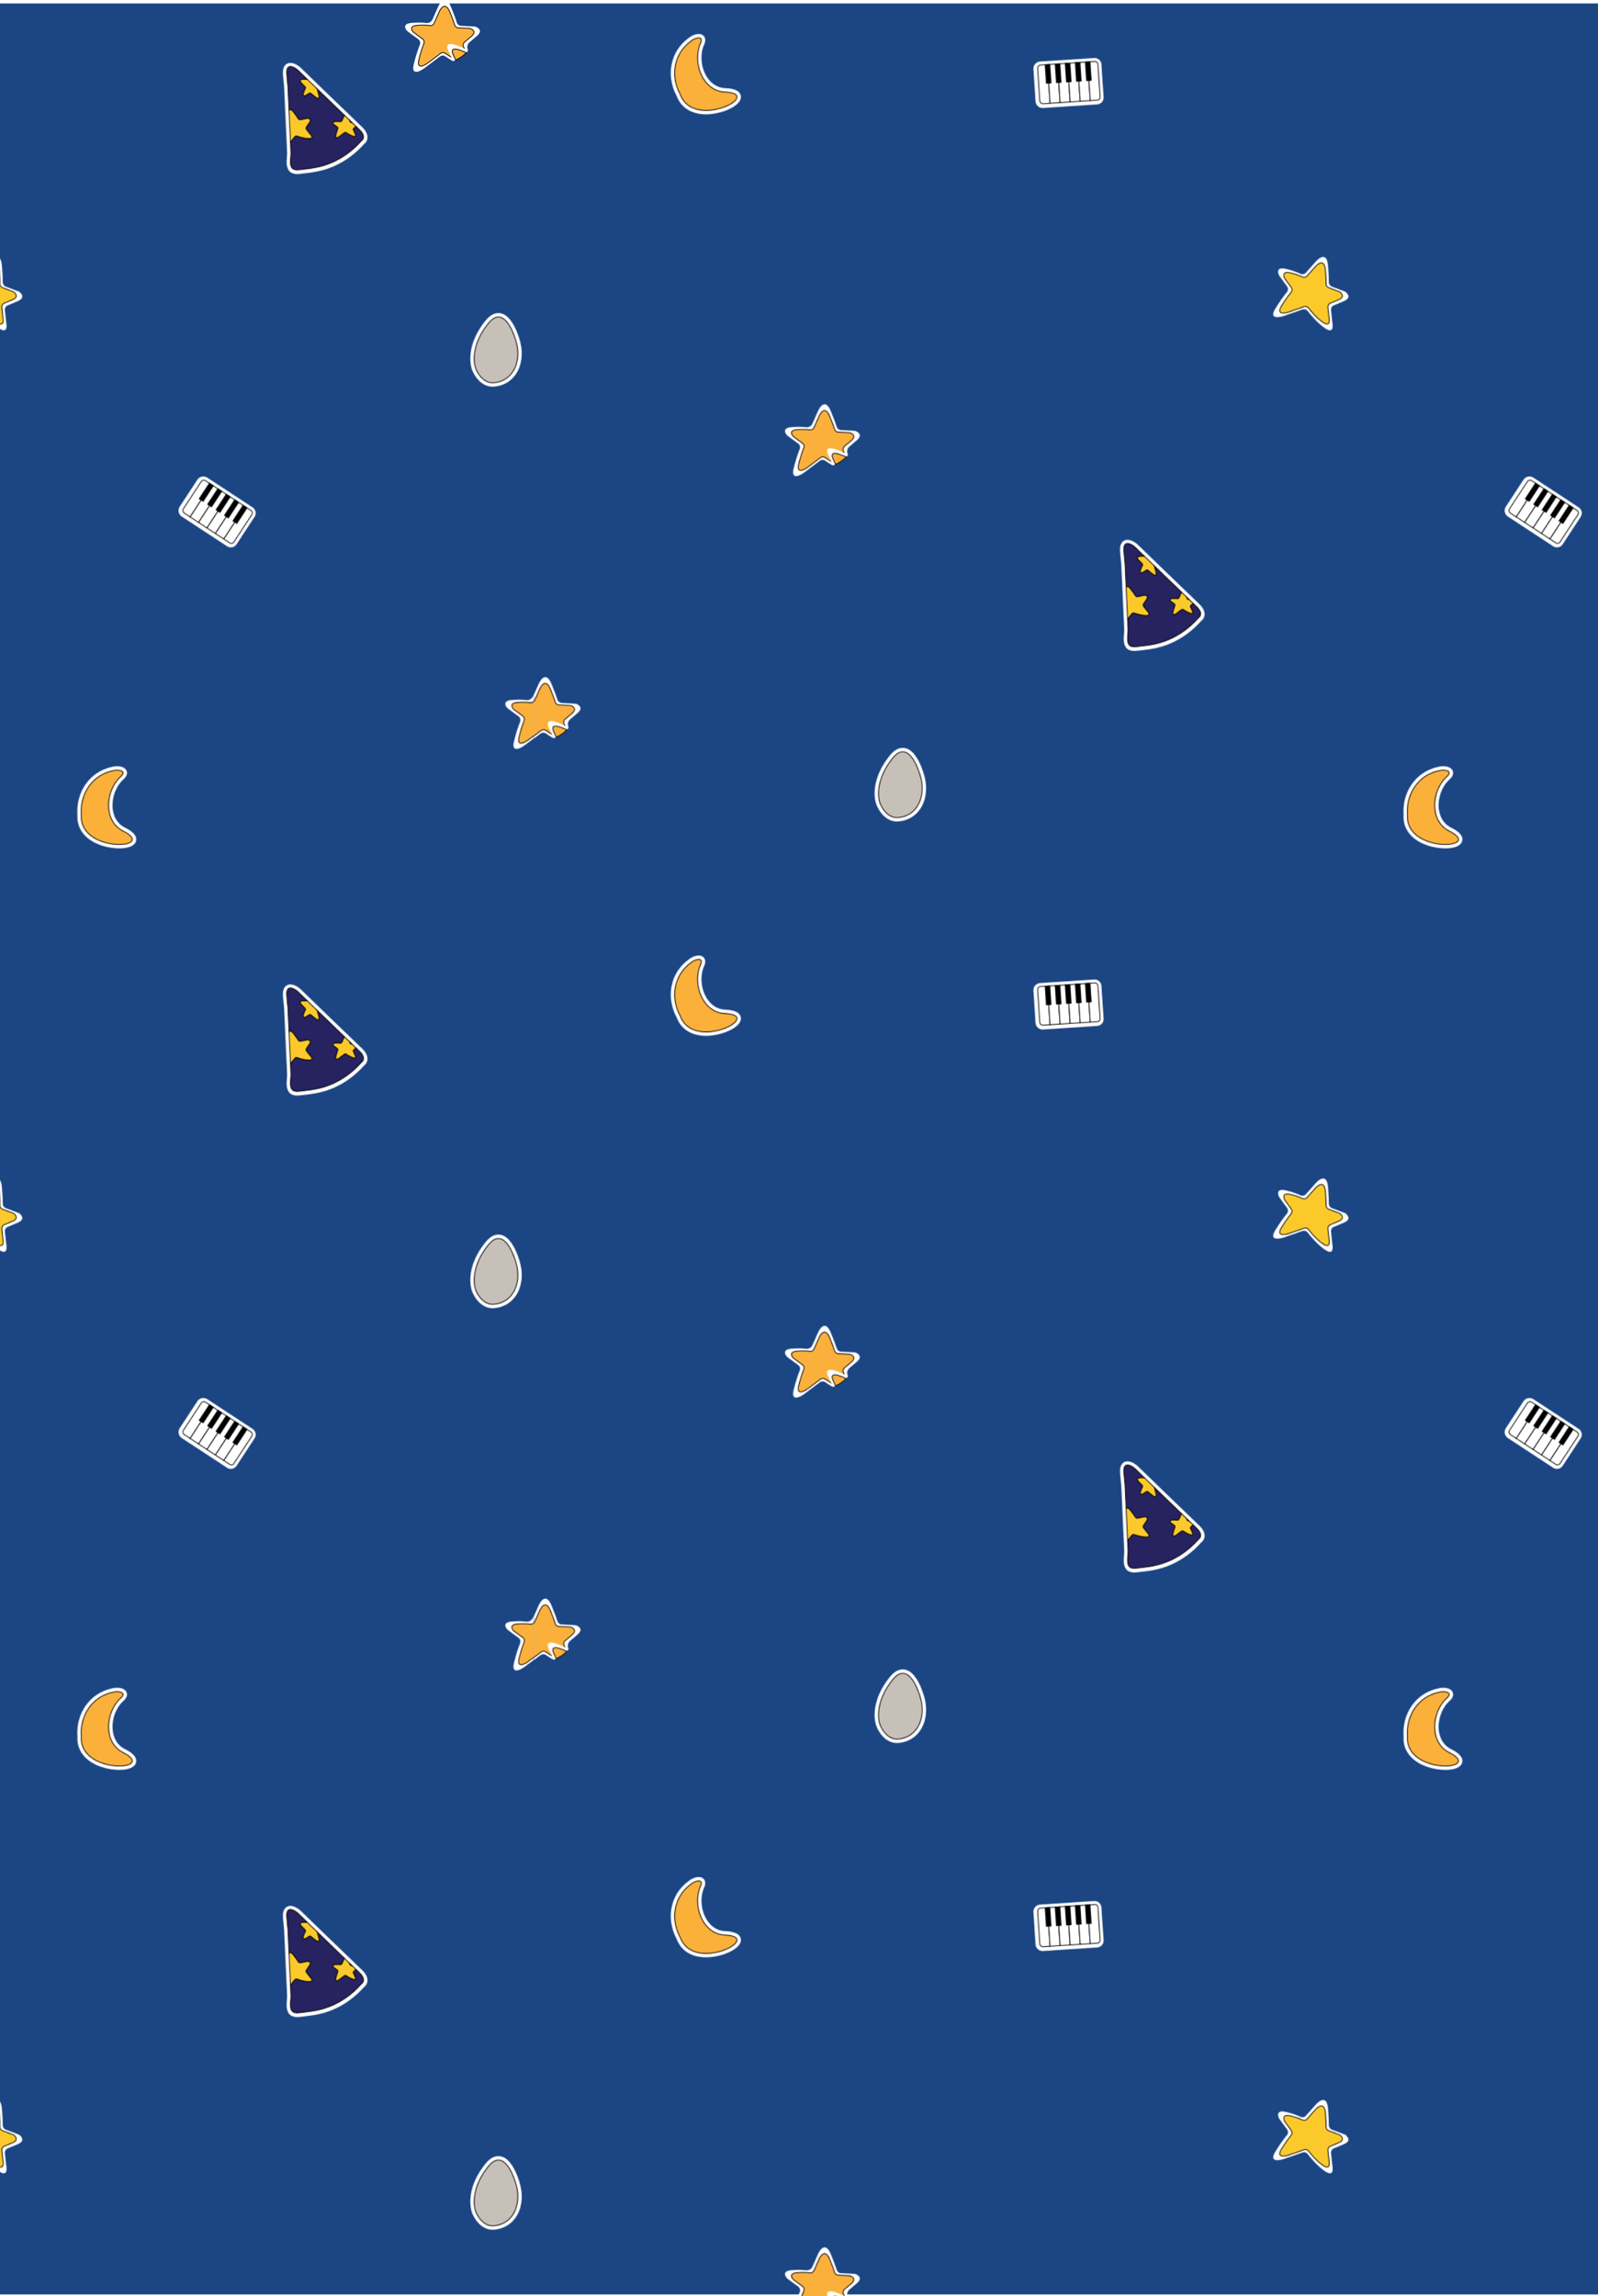 <?xml version="1.0" encoding="UTF-8"?>
<svg id="Layer_1" data-name="Layer 1" xmlns="http://www.w3.org/2000/svg" xmlns:xlink="http://www.w3.org/1999/xlink" viewBox="0 0 2063 2962.45">
  <defs>
    <style>
      .cls-1 {
        fill: none;
      }

      .cls-1, .cls-2, .cls-3, .cls-4, .cls-5, .cls-6, .cls-7 {
        stroke-width: 0px;
      }

      .cls-8 {
        fill: #fbca2a;
      }

      .cls-8, .cls-9, .cls-10, .cls-11, .cls-12, .cls-13 {
        stroke: #010101;
        stroke-miterlimit: 10;
      }

      .cls-9, .cls-5 {
        fill: #fff;
      }

      .cls-10, .cls-6 {
        fill: #fbb03a;
      }

      .cls-11 {
        fill: #fbb03c;
      }

      .cls-12, .cls-4 {
        fill: #c7c0b9;
      }

      .cls-13 {
        fill: #272361;
      }

      .cls-2 {
        fill: url(#busters_verden_final);
      }

      .cls-3 {
        fill: #1b4583;
      }

      .cls-7 {
        fill: #010101;
      }
    </style>
    <pattern id="busters_verden_final" data-name="busters verden final" x="0" y="0" width="1711.59" height="1188.97" patternTransform="translate(689.42 1137.98)" patternUnits="userSpaceOnUse" viewBox="0 0 1711.59 1188.97">
      <g>
        <rect class="cls-1" x="0" width="1711.59" height="1188.97"/>
        <g>
          <g>
            <path class="cls-5" d="m861.36,852.2c1.88-1.4,3.89-3.97,4.29-7.43.55-4.76-1.96-9.78-7.46-14.94-10.95-10.27-78.62-75.89-79.31-76.55l-.28-.25c-2.28-1.9-10.21-7.83-16.7-4.42-4.15,2.18-5.91,7.13-5.22,14.72l1.42,15.64,2.84,61.61c.11,2.35.23,4.69.35,7.04.28,5.51.57,11.2.7,16.77.02,1.04-.11,2.62-.25,4.29-.59,6.92-1.48,17.37,6.54,21,3.39,1.53,6.94,1.41,9.66,1.13,2.87-.29,5.71-.65,8.45-.99,1.25-.16,2.51-.31,3.77-.47,7.51-.91,14.26-2.28,20.63-4.19,3.91-1.17,7.75-2.59,11.51-4.24,14.49-6.34,27.82-16.12,39.05-28.73Zm-93-70.88l-1.72-18.9c-.24-2.68-.04-4.1.13-4.78,1.27.31,3.6,1.59,5.3,2.96,3.62,3.51,68.52,66.43,79.28,76.52,3.33,3.12,4.43,5.42,4.37,6.44-.02.26-.16.45-.27.56l-.45.18-.71.81c-13,14.73-29.03,25.27-46.37,30.48-5.81,1.74-12.01,3-18.95,3.84-1.28.15-2.55.31-3.82.47-2.81.35-5.47.69-8.22.97-1.47.15-3.31.25-4.52-.3-1.05-.47-1.28-4.19-.7-11.04.17-1.95.32-3.79.29-5.37-.13-5.71-.43-11.48-.71-17.05-.12-2.33-.24-4.66-.34-6.99l-2.71-58.78h.14Z"/>
            <g>
              <path class="cls-13" d="m844.85,824.59l1.02.06c-1.06-1.02-2.19-2.11-3.37-3.24.27.76.46,1.36.59,1.8.23.79.94,1.34,1.76,1.39Z"/>
              <path class="cls-13" d="m854.68,833.05c-.9-.85-2.18-2.06-3.77-3.58-1.22,1.05-2.17,1.84-2.83,2.38-.68.55-.91,1.49-.56,2.29l2.1,4.83c.02.05.05.1.08.15.31.57,2.34,4.54-2.4,3.07-3.65-1.13-7.3-3.46-9.09-4.7-.69-.48-1.6-.46-2.27.04l-6.72,5.03s-5.9,4.32-4.32-1.97c.98-3.88,1.95-6.56,2.55-8.05.34-.83.07-1.77-.65-2.3l-4.48-3.29c-.12-.09-.23-.19-.33-.3-.58-.68-2.22-3.02,2.14-3.35,2.98-.22,5.15-.05,6.45.13.86.12,1.69-.35,2.04-1.14l2.53-5.66s.31-.76.83-1.5c-10.71-10.32-23.96-23.14-35.35-34.16l2.19,7.91s1.88,7.07-3.41,3.31c-3.26-2.32-5.41-4.2-6.57-5.3-.65-.61-1.63-.71-2.38-.23l-4.69,2.98c-.13.08-.26.15-.4.19-.84.29-3.62.97-2.34-3.21.87-2.85,1.82-4.82,2.47-5.96.42-.75.29-1.7-.32-2.31l-4.36-4.41s-5.22-5,2-5.12c2.35-.04,4.05-.02,5.28.02-7.66-7.42-12.78-12.39-12.78-12.39,0,0-15.46-12.88-13.74,6.01.77,8.5,1.2,13.17,1.43,15.75l.29,3.15-.29-3.15c.47,10.12.93,20.23,1.4,30.35,1.2-1.14,3.07-1.11,5.94,2.64,3.37,4.41,5.12,6.98,6.03,8.45.64,1.04,1.86,1.56,3.06,1.3l8.31-1.78c.32-.07.64-.08.96-.04,1.4.19,4.91,1.08,2.11,5.28-1.74,2.6-3.05,4.47-3.93,5.69-.76,1.05-.73,2.49.09,3.5l4.89,6.1c.05.07.11.13.17.19.67.7,5.11,5.59-2.25,5.33-5.67-.2-11.8-2.13-14.84-3.21-1.17-.42-2.47-.03-3.24.94l-5.36,6.85c.23,4.68.45,9.36.56,14.05.13,5.59-2.91,18.02,3.35,20.85,2.19.99,4.7.96,7.09.72,4.09-.42,8.06-.96,12.13-1.45,6.69-.81,13.33-2.07,19.79-4.01,19.01-5.71,35.6-17.13,48.68-31.96,0,0,7.84-4.52-3.26-14.94Z"/>
              <path class="cls-8" d="m832.63,822.3c-.35.79-1.18,1.26-2.04,1.14-1.3-.18-3.47-.36-6.45-.13-4.36.33-2.72,2.67-2.14,3.35.1.11.21.21.33.3l4.48,3.29c.72.53.99,1.48.65,2.3-.6,1.48-1.58,4.17-2.55,8.05-1.58,6.29,4.32,1.97,4.32,1.97l6.72-5.03c.67-.5,1.59-.52,2.27-.04,1.78,1.24,5.43,3.57,9.09,4.7,4.74,1.47,2.71-2.5,2.4-3.07-.03-.05-.05-.1-.08-.15l-2.1-4.83c-.35-.8-.12-1.74.56-2.29.66-.53,1.61-1.33,2.83-2.38-1.44-1.38-3.14-3-5.05-4.83l-1.02-.06c-.82-.04-1.53-.6-1.76-1.39-.13-.44-.32-1.04-.59-1.8-2.02-1.95-4.21-4.05-6.51-6.27-.52.75-.83,1.5-.83,1.5l-2.53,5.66Z"/>
              <path class="cls-8" d="m774.94,842.01c3.04,1.08,9.17,3.01,14.84,3.21,7.36.26,2.92-4.63,2.25-5.33-.06-.06-.11-.12-.17-.19l-4.89-6.1c-.81-1.02-.85-2.45-.09-3.5.88-1.22,2.2-3.09,3.93-5.69,2.8-4.19-.71-5.09-2.11-5.28-.32-.04-.64-.03-.96.04l-8.31,1.78c-1.19.26-2.42-.26-3.06-1.3-.9-1.46-2.65-4.04-6.03-8.45-2.87-3.75-4.75-3.78-5.94-2.64.48,10.46.96,20.91,1.45,31.37.15,3.29.32,6.58.49,9.87l5.36-6.85c.77-.98,2.07-1.36,3.24-.94Z"/>
              <path class="cls-8" d="m780.82,773.94l4.36,4.41c.61.61.74,1.56.32,2.31-.64,1.14-1.6,3.11-2.47,5.96-1.28,4.18,1.5,3.5,2.34,3.21.14-.05.27-.11.4-.19l4.69-2.98c.75-.48,1.73-.38,2.38.23,1.16,1.1,3.31,2.98,6.57,5.3,5.28,3.76,3.41-3.31,3.41-3.31l-2.19-7.91c-4.58-4.43-8.85-8.57-12.54-12.14-1.23-.04-2.93-.06-5.28-.02-7.22.13-2,5.12-2,5.12Z"/>
            </g>
          </g>
          <g>
            <path class="cls-5" d="m989.5,404.33c2.38,1.14,5.23.54,6.98-1.43l12.57-14.16s14.19-16.89,16.01,5.09c.94,11.38,1.1,17.79,1.04,21.33-.04,2.51,1.49,4.77,3.85,5.66l16.36,6.17c.62.23,1.2.56,1.71.99,2.22,1.89,7.3,7.34-2.22,11.49-5.89,2.57-10.26,4.34-13.14,5.47-2.49.98-4.03,3.49-3.75,6.16l1.68,16c.02.18.04.35.08.52.38,1.96,2.63,15.37-9.82,6.73-9.59-6.65-18.06-16.81-22.11-22.06-1.56-2.02-4.24-2.81-6.65-1.97l-24.2,8.44s-21.16,7.12-10.76-9.72c6.42-10.4,11.73-17.31,14.85-21.07,1.74-2.1,1.83-5.1.23-7.3l-10-13.71c-.27-.37-.49-.76-.67-1.18-1.05-2.52-3.68-10.83,9.31-7.78,8.87,2.09,15.04,4.6,18.65,6.33Z"/>
            <path class="cls-8" d="m992.05,408.41c1.98.95,4.36.45,5.82-1.19l10.48-11.8s11.83-14.08,13.34,4.25c.78,9.48.92,14.83.87,17.77-.04,2.09,1.25,3.98,3.21,4.72l13.64,5.14c.52.2,1,.47,1.42.83,1.85,1.57,6.08,6.12-1.85,9.57-4.91,2.14-8.55,3.62-10.95,4.56-2.08.82-3.36,2.91-3.12,5.13l1.4,13.33c.02.15.04.29.07.43.32,1.63,2.19,12.81-8.18,5.61-7.99-5.54-15.05-14.01-18.42-18.39-1.3-1.69-3.54-2.34-5.55-1.64l-20.17,7.03s-17.63,5.93-8.97-8.1c5.35-8.67,9.77-14.42,12.38-17.56,1.45-1.75,1.53-4.25.19-6.08l-8.33-11.43c-.22-.31-.41-.63-.56-.98-.88-2.1-3.06-9.03,7.76-6.48,7.39,1.74,12.53,3.83,15.54,5.28Z"/>
          </g>
          <g>
            <path class="cls-5" d="m1257.16,717.44c-4.19-2.75-5.37-8.4-2.62-12.59l22.92-34.96c2.75-4.19,8.4-5.37,12.59-2.62l58.65,38.45c4.05,2.65,5.18,8.1,2.53,12.15l-23.28,35.5c-2.65,4.05-8.1,5.18-12.15,2.53l-58.65-38.45Z"/>
            <path class="cls-9" d="m1268.04,717.99l-7.45-4.88c-1.89-1.24-2.42-3.78-1.18-5.67l22.92-34.96c1.24-1.89,3.78-2.42,5.67-1.18l7.45,4.88-27.41,41.82Z"/>
            <polygon class="cls-9" points="1278.91 725.12 1268.04 717.99 1295.45 676.18 1306.32 683.31 1278.91 725.12"/>
            <polygon class="cls-9" points="1289.78 732.25 1278.91 725.12 1306.32 683.31 1317.2 690.43 1289.78 732.25"/>
            <polygon class="cls-9" points="1300.65 739.38 1289.78 732.25 1317.2 690.43 1328.07 697.56 1300.65 739.38"/>
            <polygon class="cls-9" points="1311.53 746.5 1300.65 739.38 1328.07 697.56 1338.94 704.69 1311.53 746.5"/>
            <path class="cls-9" d="m1319.24,751.56l-7.72-5.06,27.41-41.82,7.72,5.06c1.74,1.14,2.23,3.48,1.09,5.23l-23.28,35.5c-1.14,1.74-3.48,2.23-5.23,1.09Z"/>
            <polygon class="cls-7" points="1284.95 698.59 1279.09 694.75 1292.8 673.84 1298.65 677.68 1284.95 698.59"/>
            <polygon class="cls-7" points="1295.82 705.71 1289.96 701.88 1303.67 680.97 1309.52 684.81 1295.82 705.71"/>
            <polygon class="cls-7" points="1306.69 712.84 1300.84 709 1314.54 688.1 1320.4 691.93 1306.69 712.84"/>
            <polygon class="cls-7" points="1317.56 719.97 1311.71 716.13 1325.41 695.22 1331.27 699.06 1317.56 719.97"/>
            <polygon class="cls-7" points="1328.43 727.1 1322.58 723.26 1336.29 702.35 1342.14 706.19 1328.43 727.1"/>
          </g>
          <g>
            <path class="cls-5" d="m657.13,190.35c-5,.33-9.34-3.48-9.67-8.48l-2.74-41.72c-.33-5,3.48-9.34,8.48-9.67l69.98-4.59c4.83-.32,9.01,3.35,9.33,8.18l2.78,42.36c.32,4.83-3.35,9.01-8.18,9.33l-69.98,4.59Z"/>
            <path class="cls-9" d="m666.16,184.25l-8.89.58c-2.26.15-4.21-1.56-4.35-3.82l-2.74-41.72c-.15-2.26,1.56-4.21,3.82-4.35l8.89-.58,3.27,49.89Z"/>
            <polygon class="cls-9" points="679.13 183.4 666.16 184.25 662.89 134.35 675.86 133.5 679.13 183.4"/>
            <polygon class="cls-9" points="692.1 182.54 679.13 183.4 675.86 133.5 688.83 132.65 692.1 182.54"/>
            <polygon class="cls-9" points="705.07 181.69 692.1 182.54 688.83 132.65 701.8 131.8 705.07 181.69"/>
            <polygon class="cls-9" points="718.05 180.84 705.07 181.69 701.8 131.8 714.77 130.95 718.05 180.84"/>
            <path class="cls-9" d="m727.25,180.24l-9.21.6-3.27-49.89,9.21-.6c2.08-.14,3.88,1.44,4.01,3.52l2.78,42.36c.14,2.08-1.44,3.88-3.52,4.01Z"/>
            <polygon class="cls-7" points="667.98 158.57 661 159.03 659.36 134.08 666.35 133.63 667.98 158.57"/>
            <polygon class="cls-7" points="680.95 157.72 673.97 158.18 672.33 133.23 679.32 132.77 680.95 157.72"/>
            <polygon class="cls-7" points="693.93 156.87 686.94 157.33 685.3 132.38 692.29 131.92 693.93 156.87"/>
            <polygon class="cls-7" points="706.9 156.02 699.91 156.48 698.28 131.53 705.26 131.07 706.9 156.02"/>
            <polygon class="cls-7" points="719.87 155.17 712.89 155.63 711.25 130.68 718.23 130.22 719.87 155.17"/>
          </g>
          <g>
            <path class="cls-4" d="m496.49,1043.63c-6.14-15.88-17.67-33.11-32.6-14.78-22,27-20,51-16,60s12,18,23,17c25.52-2.32,35.02-27.93,29.25-50.8-.83-3.29-2.06-7.31-3.65-11.42Z"/>
            <path class="cls-5" d="m468.62,1110.97c-10.64,0-20.32-7.5-25.9-20.05-4.77-10.74-6.63-36.56,16.69-65.19,5.26-6.46,10.85-9.74,16.59-9.74,12.03,0,19.99,14.07,24.55,25.87,1.91,4.94,3.14,9.26,3.83,12,3.81,15.11,1.45,30.68-6.33,41.65-6.37,8.99-15.82,14.3-27.32,15.35-.71.06-1.42.1-2.12.1h0Z"/>
            <path class="cls-12" d="m495.89,1043.68c-6.14-15.88-17.67-33.11-32.6-14.78-22,27-20,51-16,60s12,18,23,17c25.52-2.32,35.02-27.93,29.25-50.8-.83-3.29-2.06-7.31-3.65-11.42Z"/>
          </g>
          <g>
            <path class="cls-4" d="m1686.49,482.63c-6.14-15.88-17.67-33.11-32.6-14.78-22,27-20,51-16,60,4,9,12,18,23,17,25.52-2.32,35.02-27.93,29.25-50.8-.83-3.29-2.06-7.31-3.65-11.42Z"/>
            <path class="cls-5" d="m1658.62,549.97c-10.64,0-20.32-7.5-25.9-20.05-4.77-10.74-6.63-36.56,16.69-65.19,5.26-6.46,10.85-9.74,16.59-9.74,12.03,0,19.99,14.07,24.55,25.87,1.91,4.94,3.14,9.26,3.83,12,3.81,15.11,1.45,30.68-6.33,41.65-6.37,8.99-15.82,14.3-27.32,15.35-.71.06-1.42.1-2.12.1h0Z"/>
            <path class="cls-12" d="m1685.89,482.68c-6.14-15.88-17.67-33.11-32.6-14.78-22,27-20,51-16,60,4,9,12,18,23,17,25.52-2.32,35.02-27.93,29.25-50.8-.83-3.29-2.06-7.31-3.65-11.42Z"/>
          </g>
          <g>
            <path class="cls-6" d="m1168.07,1045.35c-27.21,5.73-42.87,30.41-40.82,56.95-3.59,50.01,99.13,44.29,54.7,21.33-26.8-12.63-23.8-52.43-4.13-70.37,9.53-8.09-3.7-9.8-9.76-7.91Z"/>
            <path class="cls-5" d="m1176.53,1145.68c-13.31,0-33-4.46-44.68-17-6.79-7.3-9.91-16.16-9.27-26.33-1.01-14.15,2.65-28.04,10.34-39.14,8.15-11.78,19.99-19.62,34.25-22.68,1.87-.55,4.15-.85,6.44-.85,6.49,0,11.03,2.24,12.47,6.16.93,2.53.88,6.52-4.59,11.21-9.89,9.07-15.33,25.15-13.22,39.14,1.13,7.53,4.86,17.62,16.17,22.95l.16.08c3.9,2.01,15.75,8.14,13.63,16.86-1.48,6.1-9.39,9.6-21.68,9.6h0Z"/>
            <path class="cls-10" d="m1168.4,1045.38c-27.21,5.73-42.87,30.41-40.82,56.95-3.59,50.01,99.13,44.29,54.7,21.33-26.8-12.63-23.8-52.43-4.13-70.37,9.53-8.09-3.7-9.8-9.76-7.91Z"/>
          </g>
          <g>
            <path class="cls-5" d="m1767.13,959.61c-.92-.44-1.92-.68-2.94-.73l-17.08-.9c-2.51-.13-4.66-1.82-5.38-4.23-1.01-3.39-3.11-9.45-7.46-20.01-8.4-20.4-16.8,0-16.8,0l-7.07,15.91c-1.42,3.2-4.75,5.1-8.23,4.69-4.05-.48-10.21-.82-18.3-.2-12.72.98-8.69,7.54-6.76,9.93.42.52.91.98,1.45,1.38l13.48,9.88c2.2,1.61,3.02,4.5,2,7.03-1.83,4.54-4.8,12.73-7.76,24.59-4.8,19.2,13.2,6,13.2,6l20.5-15.38c2.04-1.53,4.84-1.6,6.94-.14,2.17,1.5,5.23,3.53,8.84,5.64.86.5,1.96.33,2.59-.43,4.25-5.14,10.08-8.64,16.52-11.36,1.04-.44,1.52-1.66,1.06-2.7h0c-1.43-3.28-.52-7.11,2.25-9.38,2.35-1.93,5.58-4.65,9.69-8.24,7.25-6.35,2.18-9.95-.74-11.34Z"/>
            <path class="cls-11" d="m1753.43,991.89l-3.09-7.07c-.89-2.04-.31-4.43,1.42-5.84,2-1.62,5.02-4.14,9.05-7.66,6.51-5.7,1.1-8.74-1.14-9.68-.51-.21-1.05-.33-1.61-.36l-14.55-.77c-2.09-.11-3.89-1.52-4.48-3.52-.84-2.82-2.59-7.87-6.21-16.67-7-17-14,0-14,0l-6.41,14.42c-.89,2.01-3.01,3.21-5.18,2.9-3.3-.46-8.84-.9-16.41-.32-11.09.85-6.9,6.8-5.43,8.53.25.29.52.54.83.77l11.4,8.36c1.83,1.34,2.51,3.75,1.66,5.85-1.53,3.78-4,10.61-6.47,20.49-4,16,11,5,11,5l17.09-12.81c1.7-1.28,4.03-1.33,5.78-.12,2.85,1.97,7.57,5.04,12.99,7.76,3.76-3.98,8.53-6.92,13.76-9.26Z"/>
            <path class="cls-5" d="m1755.49,990.86c.41-.52.23-1.3-.35-1.61-.98-.52-1.98-1.05-3.01-1.56-4.19-2.09-8.78-4.05-13.35-5.38-14.42-4.22-8.28,7.55-7.21,9.45l.28.56,3.52,7.75,1.17,2.57c.24.54.87.78,1.41.56,6.9-2.92,13.16-6.69,17.55-12.32Z"/>
            <path class="cls-11" d="m1737.93,996.96l2.35,5.18c5.2-2.42,9.93-5.42,13.64-9.45-3.24-1.57-6.72-3.01-10.2-4.03-12.12-3.55-6.81,6.46-5.99,7.91.07.13.14.26.2.39Z"/>
          </g>
          <g>
            <path class="cls-5" d="m416.13,607.61c-.92-.44-1.92-.68-2.94-.73l-17.08-.9c-2.51-.13-4.66-1.82-5.38-4.23-1.01-3.39-3.11-9.45-7.46-20.01-8.4-20.4-16.8,0-16.8,0l-7.07,15.91c-1.42,3.2-4.75,5.1-8.23,4.69-4.05-.48-10.21-.82-18.3-.2-12.72.98-8.69,7.54-6.76,9.93.42.52.91.98,1.45,1.38l13.48,9.88c2.2,1.61,3.02,4.5,2,7.03-1.83,4.54-4.8,12.73-7.76,24.59-4.8,19.2,13.2,6,13.2,6l20.5-15.38c2.04-1.53,4.84-1.6,6.94-.14,2.17,1.5,5.23,3.53,8.84,5.64.86.5,1.96.33,2.59-.43,4.25-5.14,10.08-8.64,16.52-11.36,1.04-.44,1.52-1.66,1.06-2.7h0c-1.43-3.28-.52-7.11,2.25-9.38,2.35-1.93,5.58-4.65,9.69-8.24,7.25-6.35,2.18-9.95-.74-11.34Z"/>
            <path class="cls-11" d="m402.43,639.89l-3.09-7.07c-.89-2.04-.31-4.43,1.42-5.84,2-1.62,5.02-4.14,9.05-7.66,6.51-5.7,1.1-8.74-1.14-9.68-.51-.21-1.05-.33-1.61-.36l-14.55-.77c-2.09-.11-3.89-1.52-4.48-3.52-.84-2.82-2.59-7.87-6.21-16.67-7-17-14,0-14,0l-6.41,14.42c-.89,2.01-3.01,3.21-5.18,2.9-3.3-.46-8.84-.9-16.41-.32-11.09.85-6.9,6.8-5.43,8.53.25.29.52.54.83.77l11.4,8.36c1.83,1.34,2.51,3.75,1.66,5.85-1.53,3.78-4,10.61-6.47,20.49-4,16,11,5,11,5l17.09-12.81c1.7-1.28,4.03-1.33,5.78-.12,2.85,1.97,7.57,5.04,12.99,7.76,3.76-3.98,8.53-6.92,13.76-9.26Z"/>
            <path class="cls-5" d="m404.49,638.86c.41-.52.23-1.3-.35-1.61-.98-.52-1.98-1.05-3.01-1.56-4.19-2.09-8.78-4.05-13.35-5.38-14.42-4.22-8.28,7.55-7.21,9.45l.28.56,3.52,7.75,1.17,2.57c.24.54.87.78,1.41.56,6.9-2.92,13.16-6.69,17.55-12.32Z"/>
            <path class="cls-11" d="m386.93,644.96l2.35,5.18c5.2-2.42,9.93-5.42,13.64-9.45-3.24-1.57-6.72-3.01-10.2-4.03-12.12-3.55-6.81,6.46-5.99,7.91.07.13.14.26.2.39Z"/>
          </g>
          <g>
            <path class="cls-6" d="m202.26,104.19c-22.47,16.38-26.64,45.3-13.9,68.68,17.21,47.09,108.57-.21,58.64-2.96-29.62-.54-43.19-38.08-32.6-62.5,5.38-11.29-7.39-7.43-12.14-3.22Z"/>
            <path class="cls-5" d="m251.09,192.24c-12.14,5.45-31.93,9.46-47.73,2.8-9.19-3.88-15.66-10.68-19.24-20.22-6.72-12.49-9.07-26.66-6.61-39.94,2.61-14.09,10.2-26.09,21.95-34.72,1.48-1.27,3.43-2.48,5.52-3.42,5.92-2.66,10.98-2.47,13.9.51,1.88,1.93,3.48,5.59.4,12.1-5.31,12.32-3.68,29.22,3.98,41.12,4.12,6.4,11.65,14.08,24.15,14.31h.18c4.38.25,17.71.98,19.35,9.8,1.15,6.17-4.63,12.6-15.85,17.64h0Z"/>
            <path class="cls-10" d="m202.58,104.07c-22.47,16.38-26.64,45.3-13.9,68.68,17.21,47.09,108.57-.21,58.64-2.96-29.62-.54-43.19-38.08-32.6-62.5,5.38-11.29-7.39-7.43-12.14-3.22Z"/>
          </g>
          <g>
            <path class="cls-5" d="m1492.66,236.82c1.88-1.4,3.89-3.97,4.29-7.43.55-4.76-1.96-9.78-7.46-14.94-10.95-10.27-78.62-75.89-79.31-76.55l-.28-.25c-2.28-1.9-10.21-7.83-16.7-4.42-4.15,2.18-5.91,7.13-5.22,14.72l1.42,15.64,2.84,61.61c.11,2.35.23,4.69.35,7.04.28,5.51.57,11.2.7,16.77.02,1.04-.11,2.62-.25,4.29-.59,6.92-1.48,17.37,6.54,21,3.39,1.53,6.94,1.41,9.66,1.13,2.87-.29,5.71-.65,8.45-.99,1.25-.16,2.51-.31,3.77-.47,7.51-.91,14.26-2.28,20.63-4.19,3.91-1.17,7.75-2.59,11.51-4.24,14.49-6.34,27.82-16.12,39.05-28.73Zm-93-70.88l-1.72-18.9c-.24-2.68-.04-4.1.13-4.78,1.27.31,3.6,1.59,5.3,2.96,3.62,3.51,68.52,66.43,79.28,76.52,3.33,3.12,4.43,5.42,4.37,6.44-.02.26-.16.45-.27.56l-.45.18-.71.81c-13,14.73-29.03,25.27-46.37,30.48-5.81,1.74-12.01,3-18.95,3.84-1.28.15-2.55.31-3.82.47-2.81.35-5.47.69-8.22.97-1.47.15-3.31.25-4.52-.3-1.05-.47-1.28-4.19-.7-11.04.17-1.95.32-3.79.29-5.37-.13-5.71-.43-11.48-.71-17.05-.12-2.33-.24-4.66-.34-6.99l-2.71-58.78h.14Z"/>
            <g>
              <path class="cls-13" d="m1476.14,209.21l1.02.06c-1.06-1.02-2.19-2.11-3.37-3.24.27.76.46,1.36.59,1.8.23.79.94,1.34,1.76,1.39Z"/>
              <path class="cls-13" d="m1485.98,217.67c-.9-.85-2.18-2.06-3.77-3.58-1.22,1.05-2.17,1.84-2.83,2.38-.68.55-.91,1.49-.56,2.29l2.1,4.83c.02.05.05.1.08.15.31.57,2.34,4.54-2.4,3.07-3.65-1.13-7.3-3.46-9.09-4.7-.69-.48-1.6-.46-2.27.04l-6.72,5.03s-5.9,4.32-4.32-1.97c.98-3.88,1.95-6.56,2.55-8.05.34-.83.07-1.77-.65-2.3l-4.48-3.29c-.12-.09-.23-.19-.33-.3-.58-.68-2.22-3.02,2.14-3.35,2.98-.22,5.15-.05,6.45.13.86.12,1.69-.35,2.04-1.14l2.53-5.66s.31-.76.83-1.5c-10.71-10.32-23.96-23.14-35.35-34.16l2.19,7.91s1.88,7.07-3.41,3.31c-3.26-2.32-5.41-4.2-6.57-5.3-.65-.61-1.63-.71-2.38-.23l-4.69,2.98c-.13.08-.26.15-.4.19-.84.29-3.62.97-2.34-3.21.87-2.85,1.82-4.82,2.47-5.96.42-.75.29-1.7-.32-2.31l-4.36-4.41s-5.22-5,2-5.12c2.35-.04,4.05-.02,5.28.02-7.66-7.42-12.78-12.39-12.78-12.39,0,0-15.46-12.88-13.74,6.01.77,8.5,1.2,13.17,1.43,15.75.29,3.14.29,3.15.29,3.15,0,0,0,0-.29-3.15.47,10.12.93,20.23,1.4,30.35,1.2-1.14,3.07-1.11,5.94,2.64,3.37,4.41,5.12,6.98,6.03,8.45.64,1.04,1.86,1.56,3.06,1.3l8.31-1.78c.32-.07.64-.08.96-.04,1.4.19,4.91,1.08,2.11,5.28-1.74,2.6-3.05,4.47-3.93,5.69-.76,1.05-.73,2.49.09,3.5l4.89,6.1c.05.07.11.13.17.19.67.7,5.11,5.59-2.25,5.33-5.67-.2-11.8-2.13-14.84-3.21-1.17-.42-2.47-.03-3.24.94l-5.36,6.85c.23,4.68.45,9.36.56,14.05.13,5.59-2.91,18.02,3.35,20.85,2.19.99,4.7.96,7.09.72,4.09-.42,8.06-.96,12.13-1.45,6.69-.81,13.33-2.07,19.79-4.01,19.01-5.71,35.6-17.13,48.68-31.96,0,0,7.84-4.52-3.26-14.94Z"/>
              <path class="cls-8" d="m1463.92,206.92c-.35.79-1.18,1.26-2.04,1.14-1.3-.18-3.47-.36-6.45-.13-4.36.33-2.72,2.67-2.14,3.35.1.11.21.21.33.3l4.48,3.29c.72.53.99,1.48.65,2.3-.6,1.48-1.58,4.17-2.55,8.05-1.58,6.29,4.32,1.97,4.32,1.97l6.72-5.03c.67-.5,1.59-.52,2.27-.04,1.78,1.24,5.43,3.57,9.09,4.7,4.74,1.47,2.71-2.5,2.4-3.07-.03-.05-.05-.1-.08-.15l-2.1-4.83c-.35-.8-.12-1.74.56-2.29.66-.53,1.61-1.33,2.83-2.38-1.44-1.38-3.14-3-5.05-4.83l-1.02-.06c-.82-.04-1.53-.6-1.76-1.39-.13-.44-.32-1.04-.59-1.8-2.02-1.95-4.21-4.05-6.51-6.27-.52.75-.83,1.5-.83,1.5l-2.53,5.66Z"/>
              <path class="cls-8" d="m1406.24,226.63c3.04,1.08,9.17,3.01,14.84,3.21,7.36.26,2.92-4.63,2.25-5.33-.06-.06-.11-.12-.17-.19l-4.89-6.1c-.81-1.02-.85-2.45-.09-3.5.88-1.22,2.2-3.09,3.93-5.69,2.8-4.19-.71-5.09-2.11-5.28-.32-.04-.64-.03-.96.04l-8.31,1.78c-1.19.26-2.42-.26-3.06-1.3-.9-1.46-2.65-4.04-6.03-8.45-2.87-3.75-4.75-3.78-5.94-2.64.48,10.46.96,20.91,1.45,31.37.15,3.29.32,6.58.49,9.87l5.36-6.85c.77-.98,2.07-1.36,3.24-.94Z"/>
              <path class="cls-8" d="m1412.12,158.56l4.36,4.41c.61.61.74,1.56.32,2.31-.64,1.14-1.6,3.11-2.47,5.96-1.28,4.18,1.5,3.5,2.34,3.21.14-.05.27-.11.4-.19l4.69-2.98c.75-.48,1.73-.38,2.38.23,1.16,1.1,3.31,2.98,6.57,5.3,5.28,3.76,3.41-3.31,3.41-3.31l-2.19-7.91c-4.58-4.43-8.85-8.57-12.54-12.14-1.23-.04-2.93-.06-5.28-.02-7.22.13-2,5.12-2,5.12Z"/>
            </g>
          </g>
        </g>
        <g>
          <path class="cls-5" d="m55.54,959.61c-.92-.44-1.92-.68-2.94-.73l-17.08-.9c-2.51-.13-4.66-1.82-5.38-4.23-1.01-3.39-3.11-9.45-7.46-20.01-8.4-20.4-16.8,0-16.8,0l-7.07,15.91c-1.42,3.2-4.75,5.1-8.23,4.69-4.05-.48-10.21-.82-18.3-.2-12.72.98-8.69,7.54-6.76,9.93.42.52.91.98,1.45,1.38l13.48,9.88c2.2,1.61,3.02,4.5,2,7.03-1.83,4.54-4.8,12.73-7.76,24.59-4.8,19.2,13.2,6,13.2,6l20.5-15.38c2.04-1.53,4.84-1.6,6.94-.14,2.17,1.5,5.23,3.53,8.84,5.64.86.5,1.96.33,2.59-.43,4.25-5.14,10.08-8.64,16.52-11.36,1.04-.44,1.52-1.66,1.06-2.7h0c-1.43-3.28-.52-7.11,2.25-9.38,2.35-1.93,5.58-4.65,9.69-8.24,7.25-6.35,2.18-9.95-.74-11.34Z"/>
          <path class="cls-11" d="m41.84,991.89l-3.09-7.07c-.89-2.04-.31-4.43,1.42-5.84,2-1.62,5.02-4.14,9.05-7.66,6.51-5.7,1.1-8.74-1.14-9.68-.51-.21-1.05-.33-1.61-.36l-14.55-.77c-2.09-.11-3.89-1.52-4.48-3.52-.84-2.82-2.59-7.87-6.21-16.67-7-17-14,0-14,0l-6.41,14.42c-.89,2.01-3.01,3.21-5.18,2.9-3.3-.46-8.84-.9-16.41-.32-11.09.85-6.9,6.8-5.43,8.53.25.29.52.54.83.77l11.4,8.36c1.83,1.34,2.51,3.75,1.66,5.85-1.53,3.78-4,10.61-6.47,20.49-4,16,11,5,11,5l17.09-12.81c1.7-1.28,4.03-1.33,5.78-.12,2.85,1.97,7.57,5.04,12.99,7.76,3.76-3.98,8.53-6.92,13.76-9.26Z"/>
          <path class="cls-5" d="m43.9,990.86c.41-.52.23-1.3-.35-1.61-.98-.52-1.98-1.05-3.01-1.56-4.19-2.09-8.78-4.05-13.35-5.38-14.42-4.22-8.28,7.55-7.21,9.45l.28.56,3.52,7.75,1.17,2.57c.24.54.87.78,1.41.56,6.9-2.92,13.16-6.69,17.55-12.32Z"/>
          <path class="cls-11" d="m26.34,996.96l2.35,5.18c5.2-2.42,9.93-5.42,13.64-9.45-3.24-1.57-6.72-3.01-10.2-4.03-12.12-3.55-6.81,6.46-5.99,7.91.07.13.14.26.2.39Z"/>
        </g>
      </g>
    </pattern>
  </defs>
  <rect class="cls-3" y="4.45" width="2063" height="2956"/>
  <rect class="cls-2" y="2.45" width="2063" height="2960"/>
  <g>
    <path class="cls-5" d="m615.13,34.93c-.92-.44-1.92-.68-2.94-.73l-17.08-.9c-2.51-.13-4.66-1.82-5.38-4.23-1.01-3.39-3.11-9.45-7.46-20.01-8.4-20.4-16.8,0-16.8,0l-7.07,15.91c-1.42,3.2-4.75,5.1-8.23,4.69-4.05-.48-10.21-.82-18.3-.2-12.72.98-8.69,7.54-6.76,9.93.42.52.91.98,1.45,1.38l13.48,9.88c2.2,1.61,3.02,4.5,2,7.03-1.83,4.54-4.8,12.73-7.76,24.59-4.8,19.2,13.2,6,13.2,6l20.5-15.38c2.04-1.53,4.84-1.6,6.94-.14,2.17,1.5,5.23,3.53,8.84,5.64.86.5,1.96.33,2.59-.43,4.25-5.14,10.08-8.64,16.52-11.36,1.04-.44,1.52-1.66,1.06-2.7h0c-1.43-3.28-.52-7.11,2.25-9.38,2.35-1.93,5.58-4.65,9.69-8.24,7.25-6.35,2.18-9.95-.74-11.34Z"/>
    <path class="cls-11" d="m601.43,67.22l-3.09-7.07c-.89-2.04-.31-4.43,1.42-5.84,2-1.62,5.02-4.14,9.05-7.66,6.51-5.7,1.1-8.74-1.14-9.68-.51-.21-1.05-.33-1.61-.36l-14.55-.77c-2.09-.11-3.89-1.52-4.48-3.52-.84-2.82-2.59-7.87-6.21-16.67-7-17-14,0-14,0l-6.41,14.42c-.89,2.01-3.01,3.21-5.18,2.9-3.3-.46-8.84-.9-16.41-.32-11.09.85-6.9,6.8-5.43,8.53.25.29.52.54.83.77l11.4,8.36c1.83,1.34,2.51,3.75,1.66,5.85-1.53,3.78-4,10.61-6.47,20.49-4,16,11,5,11,5l17.09-12.81c1.7-1.28,4.03-1.33,5.78-.12,2.85,1.97,7.57,5.04,12.99,7.76,3.76-3.98,8.53-6.92,13.76-9.26Z"/>
    <path class="cls-5" d="m603.49,66.19c.41-.52.23-1.3-.35-1.61-.98-.52-1.98-1.05-3.01-1.56-4.19-2.09-8.78-4.05-13.35-5.38-14.42-4.22-8.28,7.55-7.21,9.45l.28.56,3.52,7.75,1.17,2.57c.24.54.87.78,1.41.56,6.9-2.92,13.16-6.69,17.55-12.32Z"/>
    <path class="cls-11" d="m585.93,72.28l2.35,5.18c5.2-2.42,9.93-5.42,13.64-9.45-3.24-1.57-6.72-3.01-10.2-4.03-12.12-3.55-6.81,6.46-5.99,7.91.07.13.14.26.2.39Z"/>
  </g>
</svg>